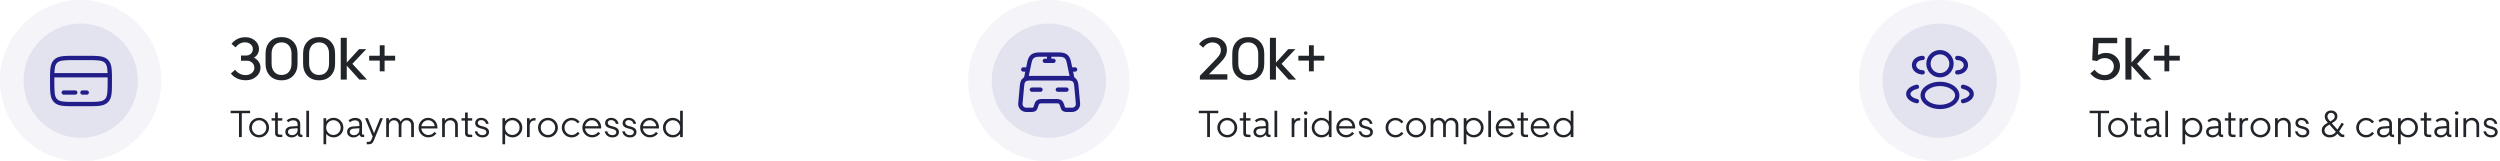 <svg width="1131" height="73" viewBox="0 0 1131 73" fill="none" xmlns="http://www.w3.org/2000/svg">
<g clip-path="url(#clip0_8350_52014)">
<path d="M36.5 73C56.658 73 73 56.658 73 36.5C73 16.342 56.658 0 36.5 0C16.342 0 0 16.342 0 36.5C0 56.658 16.342 73 36.5 73Z" fill="#211E8A" fill-opacity="0.05"/>
<path d="M36.5 62.354C50.779 62.354 62.355 50.779 62.355 36.5C62.355 22.221 50.779 10.646 36.5 10.646C22.221 10.646 10.646 22.221 10.646 36.5C10.646 50.779 22.221 62.354 36.5 62.354Z" fill="#211E8A" fill-opacity="0.08"/>
<path fill-rule="evenodd" clip-rule="evenodd" d="M33.964 25.237H39.326C41.722 25.237 43.62 25.237 45.105 25.437C46.634 25.642 47.871 26.075 48.846 27.051C49.822 28.027 50.255 29.264 50.461 30.792C50.579 31.67 50.627 32.691 50.647 33.874C50.656 33.927 50.66 33.982 50.66 34.038C50.66 34.084 50.657 34.129 50.651 34.173C50.66 34.91 50.66 35.709 50.66 36.572V36.718C50.66 39.114 50.66 41.012 50.461 42.498C50.255 44.026 49.822 45.263 48.846 46.239C47.871 47.215 46.634 47.648 45.105 47.853C43.62 48.053 41.722 48.053 39.326 48.053H33.964C31.568 48.053 29.67 48.053 28.185 47.853C26.656 47.648 25.419 47.215 24.444 46.239C23.468 45.263 23.035 44.026 22.829 42.498C22.63 41.012 22.63 39.114 22.63 36.718V36.571C22.63 35.709 22.63 34.91 22.639 34.173C22.633 34.129 22.63 34.083 22.63 34.038C22.63 33.982 22.634 33.927 22.643 33.874C22.663 32.691 22.711 31.67 22.829 30.792C23.035 29.264 23.468 28.027 24.444 27.051C25.419 26.075 26.656 25.642 28.185 25.437C29.67 25.237 31.568 25.237 33.964 25.237ZM24.588 35.015C24.585 35.522 24.585 36.064 24.585 36.645C24.585 39.131 24.587 40.897 24.767 42.237C24.944 43.549 25.274 44.304 25.826 44.856C26.378 45.408 27.134 45.739 28.445 45.915C29.785 46.095 31.551 46.097 34.038 46.097H39.252C41.739 46.097 43.505 46.095 44.844 45.915C46.156 45.739 46.912 45.408 47.464 44.856C48.015 44.304 48.346 43.549 48.522 42.237C48.703 40.897 48.705 39.131 48.705 36.645C48.705 36.064 48.705 35.522 48.702 35.015H24.588ZM48.671 33.06H24.619C24.645 32.295 24.689 31.634 24.767 31.053C24.944 29.741 25.274 28.986 25.826 28.434C26.378 27.882 27.134 27.551 28.445 27.375C29.785 27.195 31.551 27.193 34.038 27.193H39.252C41.739 27.193 43.505 27.195 44.844 27.375C46.156 27.551 46.912 27.882 47.464 28.434C48.015 28.986 48.346 29.741 48.522 31.053C48.6 31.634 48.645 32.295 48.671 33.06ZM27.845 41.86C27.845 41.32 28.282 40.882 28.823 40.882H34.038C34.578 40.882 35.015 41.32 35.015 41.86C35.015 42.4 34.578 42.838 34.038 42.838H28.823C28.282 42.838 27.845 42.4 27.845 41.86ZM36.319 41.86C36.319 41.32 36.757 40.882 37.297 40.882H39.252C39.792 40.882 40.23 41.32 40.23 41.86C40.23 42.4 39.792 42.838 39.252 42.838H37.297C36.757 42.838 36.319 42.4 36.319 41.86Z" fill="#211E8A"/>
</g>
<path d="M111.014 16.831C112.745 16.831 114.204 17.35 115.391 18.387C116.577 19.424 117.17 20.685 117.17 22.17C117.17 22.988 116.964 23.744 116.551 24.438C116.138 25.132 115.58 25.69 114.876 26.112C115.773 26.517 116.494 27.123 117.039 27.932C117.583 28.731 117.856 29.61 117.856 30.568C117.856 32.159 117.228 33.513 115.971 34.629C114.714 35.745 113.145 36.303 111.264 36.303C108.39 36.303 106.114 35.292 104.435 33.271L106.347 31.57C106.936 32.326 107.634 32.915 108.443 33.337C109.26 33.759 110.157 33.97 111.132 33.97C112.266 33.97 113.207 33.649 113.954 33.007C114.701 32.366 115.074 31.579 115.074 30.648C115.074 29.751 114.753 29 114.112 28.393C113.479 27.778 112.657 27.47 111.646 27.47H109.023V25.123H111.291C112.205 25.123 112.947 24.847 113.519 24.293C114.099 23.73 114.389 23.032 114.389 22.197C114.389 21.327 114.05 20.602 113.374 20.021C112.697 19.441 111.84 19.151 110.803 19.151C109.168 19.151 107.757 19.907 106.571 21.419L104.725 19.824C106.351 17.829 108.447 16.831 111.014 16.831ZM120.137 28.815V24.253C120.137 21.986 120.796 20.175 122.114 18.822C123.433 17.459 125.186 16.778 127.375 16.778C129.563 16.778 131.316 17.459 132.635 18.822C133.953 20.175 134.612 21.986 134.612 24.253V28.815C134.612 31.082 133.953 32.902 132.635 34.273C131.316 35.644 129.563 36.33 127.375 36.33C125.186 36.33 123.433 35.644 122.114 34.273C120.796 32.902 120.137 31.082 120.137 28.815ZM131.883 28.736V24.332C131.883 22.742 131.479 21.485 130.67 20.562C129.862 19.639 128.763 19.178 127.375 19.178C125.986 19.178 124.887 19.639 124.079 20.562C123.27 21.485 122.866 22.742 122.866 24.332V28.736C122.866 30.335 123.27 31.601 124.079 32.533C124.887 33.456 125.986 33.917 127.375 33.917C128.763 33.917 129.862 33.456 130.67 32.533C131.479 31.61 131.883 30.344 131.883 28.736ZM137.117 28.815V24.253C137.117 21.986 137.776 20.175 139.095 18.822C140.413 17.459 142.167 16.778 144.355 16.778C146.543 16.778 148.297 17.459 149.615 18.822C150.934 20.175 151.593 21.986 151.593 24.253V28.815C151.593 31.082 150.934 32.902 149.615 34.273C148.297 35.644 146.543 36.33 144.355 36.33C142.167 36.33 140.413 35.644 139.095 34.273C137.776 32.902 137.117 31.082 137.117 28.815ZM148.864 28.736V24.332C148.864 22.742 148.459 21.485 147.651 20.562C146.842 19.639 145.744 19.178 144.355 19.178C142.966 19.178 141.868 19.639 141.059 20.562C140.25 21.485 139.846 22.742 139.846 24.332V28.736C139.846 30.335 140.25 31.601 141.059 32.533C141.868 33.456 142.966 33.917 144.355 33.917C145.744 33.917 146.842 33.456 147.651 32.533C148.459 31.61 148.864 30.344 148.864 28.736ZM154.15 17.095H156.879V28.301L162.443 22.236H165.686L159.424 28.868L166.002 36H162.575L156.879 29.685V36H154.15V17.095ZM173.992 32.269H171.803V27.418H167.018V25.229H171.803V20.47H173.992V25.229H178.764V27.418H173.992V32.269Z" fill="#212529"/>
<path d="M104.34 51.226V50.097H113.147V51.226H109.387V62H108.117V51.226H104.34ZM121.107 55.509C121.506 56.19 121.705 56.931 121.705 57.733C121.705 58.536 121.506 59.277 121.107 59.958C120.709 60.639 120.164 61.178 119.472 61.577C118.786 61.97 118.033 62.166 117.214 62.166C116.594 62.166 116.008 62.05 115.454 61.817C114.901 61.585 114.425 61.27 114.027 60.871C113.628 60.473 113.313 60.002 113.08 59.46C112.848 58.912 112.732 58.337 112.732 57.733C112.732 56.931 112.928 56.192 113.321 55.517C113.714 54.836 114.254 54.3 114.94 53.907C115.631 53.508 116.39 53.309 117.214 53.309C118.033 53.309 118.786 53.505 119.472 53.898C120.164 54.291 120.709 54.828 121.107 55.509ZM120.476 57.733C120.476 56.804 120.155 56.018 119.513 55.376C118.877 54.728 118.111 54.405 117.214 54.405C116.312 54.405 115.543 54.728 114.907 55.376C114.27 56.018 113.952 56.804 113.952 57.733C113.952 58.658 114.27 59.443 114.907 60.091C115.543 60.738 116.312 61.062 117.214 61.062C118.111 61.062 118.877 60.738 119.513 60.091C120.155 59.443 120.476 58.658 120.476 57.733ZM126.295 62C125.725 62 125.276 61.848 124.95 61.544C124.623 61.234 124.46 60.824 124.46 60.315V54.554H122.866V53.467H124.46V50.902H125.689V53.467H127.706V54.554H125.689V60.132C125.689 60.376 125.763 60.567 125.913 60.705C126.068 60.843 126.286 60.913 126.568 60.913H127.706V62H126.295ZM129.075 59.651C129.075 58.937 129.313 58.364 129.789 57.933C130.27 57.501 130.945 57.258 131.814 57.202L134.62 57.02V56.223C134.62 55.658 134.448 55.221 134.105 54.911C133.762 54.596 133.28 54.438 132.661 54.438C131.797 54.438 131.034 54.737 130.37 55.334L129.722 54.455C130.569 53.708 131.601 53.334 132.818 53.334C133.737 53.334 134.467 53.578 135.01 54.065C135.552 54.551 135.823 55.213 135.823 56.048V60.398C135.823 60.558 135.87 60.686 135.964 60.78C136.064 60.868 136.2 60.913 136.371 60.913H136.794V62H136.13C135.721 62 135.38 61.895 135.109 61.685C134.844 61.469 134.692 61.184 134.653 60.83C134.365 61.245 133.983 61.571 133.507 61.809C133.037 62.047 132.517 62.166 131.947 62.166C131.117 62.166 130.43 61.934 129.888 61.469C129.346 60.998 129.075 60.392 129.075 59.651ZM130.27 59.651C130.27 60.083 130.444 60.442 130.793 60.73C131.147 61.012 131.595 61.153 132.138 61.153C132.835 61.153 133.422 60.932 133.897 60.489C134.379 60.041 134.62 59.502 134.62 58.871V58.007L132.005 58.19C131.446 58.229 131.017 58.375 130.718 58.63C130.419 58.884 130.27 59.225 130.27 59.651ZM139.807 62H138.578V50.097H139.807V62ZM146.347 53.467H147.575V54.878C147.974 54.38 148.458 53.992 149.028 53.716C149.603 53.434 150.229 53.292 150.904 53.292C152.143 53.292 153.192 53.724 154.05 54.587C154.913 55.445 155.345 56.494 155.345 57.733C155.345 58.541 155.145 59.286 154.747 59.966C154.354 60.641 153.817 61.175 153.137 61.568C152.456 61.956 151.712 62.149 150.904 62.149C150.234 62.149 149.612 62.011 149.036 61.734C148.461 61.452 147.974 61.059 147.575 60.556V65.279H146.347V53.467ZM148.513 55.368C147.877 56.021 147.559 56.809 147.559 57.733C147.559 58.658 147.879 59.443 148.521 60.091C149.163 60.738 149.935 61.062 150.837 61.062C151.745 61.062 152.517 60.738 153.153 60.091C153.795 59.443 154.116 58.658 154.116 57.733C154.116 56.809 153.795 56.021 153.153 55.368C152.517 54.709 151.745 54.38 150.837 54.38C149.93 54.38 149.155 54.709 148.513 55.368ZM157.029 59.651C157.029 58.937 157.267 58.364 157.743 57.933C158.224 57.501 158.899 57.258 159.768 57.202L162.574 57.02V56.223C162.574 55.658 162.402 55.221 162.059 54.911C161.716 54.596 161.235 54.438 160.615 54.438C159.752 54.438 158.988 54.737 158.324 55.334L157.677 54.455C158.523 53.708 159.555 53.334 160.773 53.334C161.691 53.334 162.422 53.578 162.964 54.065C163.506 54.551 163.778 55.213 163.778 56.048V60.398C163.778 60.558 163.825 60.686 163.919 60.78C164.018 60.868 164.154 60.913 164.325 60.913H164.749V62H164.085C163.675 62 163.335 61.895 163.064 61.685C162.798 61.469 162.646 61.184 162.607 60.83C162.319 61.245 161.938 61.571 161.462 61.809C160.991 62.047 160.471 62.166 159.901 62.166C159.071 62.166 158.385 61.934 157.843 61.469C157.3 60.998 157.029 60.392 157.029 59.651ZM158.224 59.651C158.224 60.083 158.399 60.442 158.747 60.73C159.101 61.012 159.55 61.153 160.092 61.153C160.789 61.153 161.376 60.932 161.852 60.489C162.333 60.041 162.574 59.502 162.574 58.871V58.007L159.959 58.19C159.4 58.229 158.971 58.375 158.673 58.63C158.374 58.884 158.224 59.225 158.224 59.651ZM168.027 63.204L168.608 61.792L165.122 53.467H166.425L169.214 60.282L171.97 53.467H173.248L169.148 63.511C168.898 64.12 168.602 64.565 168.259 64.847C167.916 65.135 167.46 65.279 166.89 65.279H165.902V64.191H166.666C167.009 64.191 167.285 64.111 167.496 63.951C167.711 63.796 167.889 63.547 168.027 63.204ZM175.945 56.829V62H174.717V53.467H175.945V54.604C176.222 54.194 176.582 53.873 177.024 53.641C177.473 53.409 177.962 53.292 178.494 53.292C179.13 53.292 179.692 53.453 180.179 53.774C180.671 54.089 181.039 54.513 181.283 55.044C181.532 54.513 181.908 54.089 182.412 53.774C182.921 53.453 183.496 53.292 184.138 53.292C185.051 53.292 185.798 53.6 186.379 54.214C186.96 54.823 187.251 55.581 187.251 56.488V62H186.022V56.729C186.022 56.048 185.826 55.495 185.433 55.069C185.04 54.637 184.523 54.421 183.881 54.421C183.217 54.421 182.672 54.648 182.245 55.102C181.819 55.556 181.606 56.131 181.606 56.829V62H180.378V56.729C180.378 56.054 180.179 55.501 179.78 55.069C179.387 54.637 178.873 54.421 178.236 54.421C177.567 54.421 177.016 54.648 176.584 55.102C176.158 55.556 175.945 56.131 175.945 56.829ZM189.375 57.733C189.375 56.931 189.563 56.192 189.94 55.517C190.321 54.842 190.844 54.305 191.508 53.907C192.173 53.508 192.906 53.309 193.708 53.309C194.295 53.309 194.845 53.422 195.36 53.649C195.88 53.871 196.326 54.175 196.696 54.562C197.067 54.944 197.358 55.404 197.568 55.94C197.784 56.472 197.892 57.036 197.892 57.634V58.107H190.595C190.689 58.954 191.041 59.662 191.65 60.232C192.264 60.796 192.989 61.079 193.824 61.079C194.372 61.079 194.879 60.957 195.343 60.713C195.808 60.47 196.204 60.127 196.53 59.684L197.444 60.331C197.029 60.901 196.508 61.347 195.883 61.668C195.258 61.989 194.577 62.149 193.841 62.149C192.585 62.149 191.525 61.723 190.662 60.871C189.804 60.019 189.375 58.973 189.375 57.733ZM193.708 54.38C192.945 54.38 192.275 54.634 191.699 55.144C191.124 55.647 190.767 56.295 190.629 57.086H196.663C196.553 56.3 196.218 55.653 195.659 55.144C195.1 54.634 194.45 54.38 193.708 54.38ZM207.13 56.53V62H205.901V56.729C205.901 56.048 205.697 55.495 205.287 55.069C204.878 54.637 204.341 54.421 203.677 54.421C202.968 54.421 202.385 54.651 201.925 55.11C201.472 55.564 201.245 56.142 201.245 56.845V62H200.016V53.467H201.245V54.637C201.532 54.217 201.906 53.887 202.365 53.649C202.83 53.411 203.345 53.292 203.909 53.292C204.855 53.292 205.627 53.605 206.225 54.23C206.828 54.85 207.13 55.617 207.13 56.53ZM212.218 62C211.648 62 211.199 61.848 210.873 61.544C210.546 61.234 210.383 60.824 210.383 60.315V54.554H208.789V53.467H210.383V50.902H211.612V53.467H213.629V54.554H211.612V60.132C211.612 60.376 211.686 60.567 211.836 60.705C211.991 60.843 212.209 60.913 212.492 60.913H213.629V62H212.218ZM218.301 62.166C217.366 62.166 216.58 61.914 215.944 61.411C215.308 60.901 214.926 60.237 214.798 59.419H215.969C216.08 59.955 216.342 60.379 216.757 60.688C217.178 60.998 217.682 61.153 218.268 61.153C218.799 61.153 219.226 61.032 219.547 60.788C219.873 60.539 220.036 60.218 220.036 59.825C220.036 59.482 219.917 59.194 219.679 58.962C219.447 58.73 219.073 58.541 218.559 58.398L217.181 58.024C215.703 57.631 214.965 56.865 214.965 55.725C214.965 55 215.219 54.416 215.728 53.973C216.237 53.53 216.896 53.309 217.704 53.309C218.6 53.309 219.35 53.564 219.953 54.073C220.562 54.576 220.924 55.229 221.041 56.032H219.845C219.746 55.506 219.497 55.088 219.098 54.778C218.705 54.468 218.246 54.313 217.72 54.313C217.244 54.313 216.865 54.432 216.583 54.67C216.301 54.908 216.16 55.221 216.16 55.608C216.16 56.234 216.625 56.682 217.554 56.953L218.899 57.31C219.668 57.515 220.249 57.822 220.642 58.231C221.041 58.635 221.24 59.128 221.24 59.709C221.24 60.434 220.969 61.026 220.426 61.485C219.89 61.939 219.181 62.166 218.301 62.166ZM227.29 53.467H228.518V54.878C228.917 54.38 229.401 53.992 229.971 53.716C230.547 53.434 231.172 53.292 231.847 53.292C233.087 53.292 234.135 53.724 234.993 54.587C235.856 55.445 236.288 56.494 236.288 57.733C236.288 58.541 236.089 59.286 235.69 59.966C235.297 60.641 234.761 61.175 234.08 61.568C233.399 61.956 232.655 62.149 231.847 62.149C231.177 62.149 230.555 62.011 229.979 61.734C229.404 61.452 228.917 61.059 228.518 60.556V65.279H227.29V53.467ZM229.456 55.368C228.82 56.021 228.502 56.809 228.502 57.733C228.502 58.658 228.823 59.443 229.465 60.091C230.107 60.738 230.879 61.062 231.781 61.062C232.688 61.062 233.46 60.738 234.096 60.091C234.738 59.443 235.059 58.658 235.059 57.733C235.059 56.809 234.738 56.021 234.096 55.368C233.46 54.709 232.688 54.38 231.781 54.38C230.873 54.38 230.098 54.709 229.456 55.368ZM242.289 54.538H241.65C241.063 54.538 240.582 54.759 240.205 55.202C239.829 55.644 239.641 56.2 239.641 56.87V62H238.412V53.467H239.641V54.587C239.851 54.217 240.13 53.926 240.479 53.716C240.833 53.505 241.24 53.4 241.699 53.4H242.289V54.538ZM251.784 55.509C252.183 56.19 252.382 56.931 252.382 57.733C252.382 58.536 252.183 59.277 251.784 59.958C251.386 60.639 250.841 61.178 250.149 61.577C249.463 61.97 248.71 62.166 247.891 62.166C247.271 62.166 246.685 62.05 246.131 61.817C245.578 61.585 245.102 61.27 244.704 60.871C244.305 60.473 243.99 60.002 243.757 59.46C243.525 58.912 243.409 58.337 243.409 57.733C243.409 56.931 243.605 56.192 243.998 55.517C244.391 54.836 244.93 54.3 245.617 53.907C246.308 53.508 247.067 53.309 247.891 53.309C248.71 53.309 249.463 53.505 250.149 53.898C250.841 54.291 251.386 54.828 251.784 55.509ZM251.153 57.733C251.153 56.804 250.832 56.018 250.19 55.376C249.554 54.728 248.788 54.405 247.891 54.405C246.989 54.405 246.22 54.728 245.583 55.376C244.947 56.018 244.629 56.804 244.629 57.733C244.629 58.658 244.947 59.443 245.583 60.091C246.22 60.738 246.989 61.062 247.891 61.062C248.788 61.062 249.554 60.738 250.19 60.091C250.832 59.443 251.153 58.658 251.153 57.733ZM256.341 55.376C255.704 56.018 255.386 56.804 255.386 57.733C255.386 58.663 255.704 59.454 256.341 60.107C256.977 60.755 257.746 61.079 258.648 61.079C259.185 61.079 259.686 60.954 260.151 60.705C260.615 60.456 261.006 60.116 261.321 59.684L262.234 60.331C261.814 60.907 261.296 61.358 260.682 61.685C260.073 62.005 259.395 62.166 258.648 62.166C257.818 62.166 257.06 61.97 256.374 61.577C255.688 61.178 255.148 60.641 254.755 59.966C254.362 59.286 254.166 58.541 254.166 57.733C254.166 56.925 254.362 56.184 254.755 55.509C255.148 54.834 255.688 54.3 256.374 53.907C257.06 53.508 257.818 53.309 258.648 53.309C259.39 53.309 260.068 53.472 260.682 53.799C261.296 54.12 261.814 54.565 262.234 55.135L261.321 55.791C261.011 55.359 260.621 55.022 260.151 54.778C259.686 54.529 259.185 54.405 258.648 54.405C257.746 54.405 256.977 54.728 256.341 55.376ZM263.462 57.733C263.462 56.931 263.65 56.192 264.026 55.517C264.408 54.842 264.931 54.305 265.595 53.907C266.259 53.508 266.993 53.309 267.795 53.309C268.382 53.309 268.932 53.422 269.447 53.649C269.967 53.871 270.413 54.175 270.783 54.562C271.154 54.944 271.445 55.404 271.655 55.94C271.871 56.472 271.979 57.036 271.979 57.634V58.107H264.682C264.776 58.954 265.128 59.662 265.736 60.232C266.351 60.796 267.076 61.079 267.911 61.079C268.459 61.079 268.965 60.957 269.43 60.713C269.895 60.47 270.291 60.127 270.617 59.684L271.53 60.331C271.115 60.901 270.595 61.347 269.97 61.668C269.344 61.989 268.664 62.149 267.928 62.149C266.672 62.149 265.612 61.723 264.749 60.871C263.891 60.019 263.462 58.973 263.462 57.733ZM267.795 54.38C267.031 54.38 266.362 54.634 265.786 55.144C265.211 55.647 264.854 56.295 264.715 57.086H270.75C270.639 56.3 270.305 55.653 269.746 55.144C269.187 54.634 268.537 54.38 267.795 54.38ZM277.083 62.166C276.148 62.166 275.362 61.914 274.725 61.411C274.089 60.901 273.707 60.237 273.58 59.419H274.75C274.861 59.955 275.124 60.379 275.539 60.688C275.96 60.998 276.463 61.153 277.05 61.153C277.581 61.153 278.007 61.032 278.328 60.788C278.655 60.539 278.818 60.218 278.818 59.825C278.818 59.482 278.699 59.194 278.461 58.962C278.228 58.73 277.855 58.541 277.34 58.398L275.962 58.024C274.485 57.631 273.746 56.865 273.746 55.725C273.746 55 274.001 54.416 274.51 53.973C275.019 53.53 275.677 53.309 276.485 53.309C277.382 53.309 278.132 53.564 278.735 54.073C279.343 54.576 279.706 55.229 279.822 56.032H278.627C278.527 55.506 278.278 55.088 277.88 54.778C277.487 54.468 277.028 54.313 276.502 54.313C276.026 54.313 275.647 54.432 275.365 54.67C275.082 54.908 274.941 55.221 274.941 55.608C274.941 56.234 275.406 56.682 276.336 56.953L277.681 57.31C278.45 57.515 279.031 57.822 279.424 58.231C279.822 58.635 280.021 59.128 280.021 59.709C280.021 60.434 279.75 61.026 279.208 61.485C278.671 61.939 277.963 62.166 277.083 62.166ZM285.018 62.166C284.083 62.166 283.297 61.914 282.66 61.411C282.024 60.901 281.642 60.237 281.515 59.419H282.685C282.796 59.955 283.059 60.379 283.474 60.688C283.894 60.998 284.398 61.153 284.985 61.153C285.516 61.153 285.942 61.032 286.263 60.788C286.589 60.539 286.753 60.218 286.753 59.825C286.753 59.482 286.634 59.194 286.396 58.962C286.163 58.73 285.79 58.541 285.275 58.398L283.897 58.024C282.42 57.631 281.681 56.865 281.681 55.725C281.681 55 281.935 54.416 282.445 53.973C282.954 53.53 283.612 53.309 284.42 53.309C285.317 53.309 286.066 53.564 286.67 54.073C287.278 54.576 287.641 55.229 287.757 56.032H286.562C286.462 55.506 286.213 55.088 285.815 54.778C285.422 54.468 284.962 54.313 284.437 54.313C283.961 54.313 283.582 54.432 283.3 54.67C283.017 54.908 282.876 55.221 282.876 55.608C282.876 56.234 283.341 56.682 284.271 56.953L285.615 57.31C286.385 57.515 286.966 57.822 287.359 58.231C287.757 58.635 287.956 59.128 287.956 59.709C287.956 60.434 287.685 61.026 287.143 61.485C286.606 61.939 285.898 62.166 285.018 62.166ZM289.607 57.733C289.607 56.931 289.796 56.192 290.172 55.517C290.554 54.842 291.077 54.305 291.741 53.907C292.405 53.508 293.138 53.309 293.94 53.309C294.527 53.309 295.078 53.422 295.592 53.649C296.113 53.871 296.558 54.175 296.929 54.562C297.3 54.944 297.59 55.404 297.8 55.94C298.016 56.472 298.124 57.036 298.124 57.634V58.107H290.828C290.922 58.954 291.273 59.662 291.882 60.232C292.496 60.796 293.221 61.079 294.057 61.079C294.605 61.079 295.111 60.957 295.576 60.713C296.041 60.47 296.436 60.127 296.763 59.684L297.676 60.331C297.261 60.901 296.741 61.347 296.115 61.668C295.49 61.989 294.809 62.149 294.073 62.149C292.817 62.149 291.757 61.723 290.894 60.871C290.036 60.019 289.607 58.973 289.607 57.733ZM293.94 54.38C293.177 54.38 292.507 54.634 291.932 55.144C291.356 55.647 290.999 56.295 290.861 57.086H296.896C296.785 56.3 296.45 55.653 295.891 55.144C295.332 54.634 294.682 54.38 293.94 54.38ZM308.906 62H307.678V60.605C307.279 61.098 306.795 61.483 306.225 61.759C305.655 62.03 305.035 62.166 304.366 62.166C303.126 62.166 302.077 61.737 301.22 60.879C300.362 60.022 299.933 58.973 299.933 57.733C299.933 56.925 300.127 56.184 300.514 55.509C300.907 54.828 301.444 54.291 302.124 53.898C302.805 53.505 303.552 53.309 304.366 53.309C305.035 53.309 305.655 53.45 306.225 53.732C306.795 54.009 307.279 54.397 307.678 54.895V50.097H308.906V62ZM306.748 60.099C307.384 59.446 307.702 58.658 307.702 57.733C307.702 56.809 307.382 56.023 306.74 55.376C306.103 54.728 305.334 54.405 304.432 54.405C303.524 54.405 302.75 54.728 302.108 55.376C301.471 56.023 301.153 56.809 301.153 57.733C301.153 58.663 301.471 59.454 302.108 60.107C302.744 60.755 303.519 61.079 304.432 61.079C305.34 61.079 306.112 60.752 306.748 60.099Z" fill="#212529"/>
<g clip-path="url(#clip1_8350_52014)">
<path d="M474.5 73C494.658 73 511 56.658 511 36.5C511 16.342 494.658 0 474.5 0C454.342 0 438 16.342 438 36.5C438 56.658 454.342 73 474.5 73Z" fill="#211E8A" fill-opacity="0.05"/>
<path d="M474.5 62.354C488.779 62.354 500.355 50.779 500.355 36.5C500.355 22.221 488.779 10.646 474.5 10.646C460.222 10.646 448.646 22.221 448.646 36.5C448.646 50.779 460.222 62.354 474.5 62.354Z" fill="#211E8A" fill-opacity="0.08"/>
<path d="M485.074 36.319H464.214C463.915 36.319 463.641 36.189 463.458 35.954C463.276 35.733 463.198 35.42 463.263 35.133L464.736 28.093C465.218 25.811 466.196 23.712 470.068 23.712H479.234C483.106 23.712 484.084 25.824 484.566 28.093L486.039 35.146C486.104 35.433 486.026 35.733 485.844 35.967C485.648 36.189 485.374 36.319 485.074 36.319ZM465.414 34.364H483.862L482.636 28.497C482.271 26.789 481.841 25.668 479.221 25.668H470.068C467.448 25.668 467.017 26.789 466.652 28.497L465.414 34.364Z" fill="#211E8A"/>
<path d="M485.022 50.66H482.571C480.459 50.66 480.055 49.448 479.794 48.653L479.534 47.87C479.195 46.88 479.156 46.749 477.982 46.749H471.307C470.134 46.749 470.055 46.971 469.755 47.87L469.495 48.653C469.221 49.461 468.83 50.66 466.718 50.66H464.267C463.237 50.66 462.246 50.23 461.555 49.474C460.877 48.731 460.551 47.74 460.642 46.749L461.372 38.809C461.568 36.658 462.142 34.364 466.327 34.364H482.962C487.147 34.364 487.708 36.658 487.917 38.809L488.647 46.749C488.738 47.74 488.412 48.731 487.734 49.474C487.043 50.23 486.052 50.66 485.022 50.66ZM471.307 44.794H477.982C480.355 44.794 480.916 45.85 481.385 47.231L481.659 48.04C481.88 48.705 481.88 48.718 482.584 48.718H485.035C485.518 48.718 485.974 48.522 486.3 48.17C486.613 47.831 486.756 47.401 486.717 46.945L485.987 39.005C485.818 37.245 485.609 36.332 482.989 36.332H466.327C463.693 36.332 463.484 37.245 463.328 39.005L462.598 46.945C462.559 47.401 462.702 47.831 463.015 48.17C463.328 48.522 463.797 48.718 464.28 48.718H466.731C467.435 48.718 467.435 48.705 467.656 48.053L467.917 47.258C468.243 46.215 468.726 44.794 471.307 44.794Z" fill="#211E8A"/>
<path d="M464.214 32.408H462.911C462.376 32.408 461.933 31.965 461.933 31.43C461.933 30.895 462.376 30.452 462.911 30.452H464.214C464.749 30.452 465.192 30.895 465.192 31.43C465.192 31.965 464.749 32.408 464.214 32.408Z" fill="#211E8A"/>
<path d="M486.378 32.408H485.074C484.54 32.408 484.097 31.965 484.097 31.43C484.097 30.895 484.54 30.452 485.074 30.452H486.378C486.913 30.452 487.356 30.895 487.356 31.43C487.356 31.965 486.913 32.408 486.378 32.408Z" fill="#211E8A"/>
<path d="M474.644 28.497C474.11 28.497 473.667 28.053 473.667 27.519V24.911C473.667 24.377 474.11 23.933 474.644 23.933C475.179 23.933 475.622 24.377 475.622 24.911V27.519C475.622 28.053 475.179 28.497 474.644 28.497Z" fill="#211E8A"/>
<path d="M476.6 28.497H472.689C472.154 28.497 471.711 28.053 471.711 27.519C471.711 26.984 472.154 26.541 472.689 26.541H476.6C477.135 26.541 477.578 26.984 477.578 27.519C477.578 28.053 477.135 28.497 476.6 28.497Z" fill="#211E8A"/>
<path d="M470.733 41.534H466.822C466.287 41.534 465.844 41.091 465.844 40.556C465.844 40.022 466.287 39.579 466.822 39.579H470.733C471.268 39.579 471.711 40.022 471.711 40.556C471.711 41.091 471.268 41.534 470.733 41.534Z" fill="#211E8A"/>
<path d="M482.467 41.534H478.556C478.021 41.534 477.578 41.091 477.578 40.556C477.578 40.022 478.021 39.579 478.556 39.579H482.467C483.001 39.579 483.445 40.022 483.445 40.556C483.445 41.091 483.001 41.534 482.467 41.534Z" fill="#211E8A"/>
</g>
<path d="M555.065 22.421C555.074 23.511 554.841 24.508 554.366 25.414C553.892 26.319 553.101 27.33 551.993 28.446L546.917 33.601H555.263V36H542.831V34.299L550.042 26.851C550.868 26.007 551.453 25.286 551.795 24.689C552.138 24.082 552.31 23.396 552.31 22.632C552.31 21.648 551.954 20.83 551.242 20.18C550.53 19.529 549.638 19.204 548.565 19.204C546.896 19.204 545.472 19.986 544.294 21.551L542.435 19.929C543.208 18.919 544.136 18.149 545.217 17.622C546.298 17.095 547.493 16.831 548.803 16.831C550.604 16.831 552.099 17.363 553.285 18.426C554.472 19.481 555.065 20.812 555.065 22.421ZM557.478 28.815V24.253C557.478 21.986 558.137 20.175 559.455 18.822C560.773 17.459 562.527 16.778 564.715 16.778C566.904 16.778 568.657 17.459 569.976 18.822C571.294 20.175 571.953 21.986 571.953 24.253V28.815C571.953 31.082 571.294 32.902 569.976 34.273C568.657 35.644 566.904 36.33 564.715 36.33C562.527 36.33 560.773 35.644 559.455 34.273C558.137 32.902 557.478 31.082 557.478 28.815ZM569.224 28.736V24.332C569.224 22.742 568.82 21.485 568.011 20.562C567.203 19.639 566.104 19.178 564.715 19.178C563.327 19.178 562.228 19.639 561.419 20.562C560.611 21.485 560.207 22.742 560.207 24.332V28.736C560.207 30.335 560.611 31.601 561.419 32.533C562.228 33.456 563.327 33.917 564.715 33.917C566.104 33.917 567.203 33.456 568.011 32.533C568.82 31.61 569.224 30.344 569.224 28.736ZM574.511 17.095H577.24V28.301L582.803 22.236H586.046L579.784 28.868L586.363 36H582.935L577.24 29.685V36H574.511V17.095ZM594.352 32.269H592.164V27.418H587.378V25.229H592.164V20.47H594.352V25.229H599.125V27.418H594.352V32.269Z" fill="#212529"/>
<path d="M542.34 51.226V50.097H551.147V51.226H547.387V62H546.117V51.226H542.34ZM559.107 55.509C559.506 56.19 559.705 56.931 559.705 57.733C559.705 58.536 559.506 59.277 559.107 59.958C558.709 60.639 558.164 61.178 557.472 61.577C556.786 61.97 556.033 62.166 555.214 62.166C554.594 62.166 554.008 62.05 553.454 61.817C552.901 61.585 552.425 61.27 552.027 60.871C551.628 60.473 551.313 60.002 551.08 59.46C550.848 58.912 550.732 58.337 550.732 57.733C550.732 56.931 550.928 56.192 551.321 55.517C551.714 54.836 552.254 54.3 552.94 53.907C553.631 53.508 554.39 53.309 555.214 53.309C556.033 53.309 556.786 53.505 557.472 53.898C558.164 54.291 558.709 54.828 559.107 55.509ZM558.476 57.733C558.476 56.804 558.155 56.018 557.513 55.376C556.877 54.728 556.111 54.405 555.214 54.405C554.312 54.405 553.543 54.728 552.907 55.376C552.27 56.018 551.952 56.804 551.952 57.733C551.952 58.658 552.27 59.443 552.907 60.091C553.543 60.738 554.312 61.062 555.214 61.062C556.111 61.062 556.877 60.738 557.513 60.091C558.155 59.443 558.476 58.658 558.476 57.733ZM564.295 62C563.725 62 563.276 61.848 562.95 61.544C562.623 61.234 562.46 60.824 562.46 60.315V54.554H560.866V53.467H562.46V50.902H563.689V53.467H565.706V54.554H563.689V60.132C563.689 60.376 563.763 60.567 563.913 60.705C564.068 60.843 564.286 60.913 564.568 60.913H565.706V62H564.295ZM567.075 59.651C567.075 58.937 567.313 58.364 567.789 57.933C568.27 57.501 568.945 57.258 569.814 57.202L572.62 57.02V56.223C572.62 55.658 572.448 55.221 572.105 54.911C571.762 54.596 571.28 54.438 570.661 54.438C569.797 54.438 569.034 54.737 568.37 55.334L567.722 54.455C568.569 53.708 569.601 53.334 570.818 53.334C571.737 53.334 572.467 53.578 573.01 54.065C573.552 54.551 573.823 55.213 573.823 56.048V60.398C573.823 60.558 573.87 60.686 573.964 60.78C574.064 60.868 574.2 60.913 574.371 60.913H574.794V62H574.13C573.721 62 573.38 61.895 573.109 61.685C572.844 61.469 572.692 61.184 572.653 60.83C572.365 61.245 571.983 61.571 571.507 61.809C571.037 62.047 570.517 62.166 569.947 62.166C569.117 62.166 568.43 61.934 567.888 61.469C567.346 60.998 567.075 60.392 567.075 59.651ZM568.27 59.651C568.27 60.083 568.444 60.442 568.793 60.73C569.147 61.012 569.595 61.153 570.138 61.153C570.835 61.153 571.422 60.932 571.897 60.489C572.379 60.041 572.62 59.502 572.62 58.871V58.007L570.005 58.19C569.446 58.229 569.017 58.375 568.718 58.63C568.419 58.884 568.27 59.225 568.27 59.651ZM577.807 62H576.578V50.097H577.807V62ZM588.223 54.538H587.584C586.997 54.538 586.516 54.759 586.14 55.202C585.763 55.644 585.575 56.2 585.575 56.87V62H584.347V53.467H585.575V54.587C585.785 54.217 586.065 53.926 586.413 53.716C586.768 53.505 587.174 53.4 587.634 53.4H588.223V54.538ZM591.252 51.724C591.097 51.879 590.909 51.956 590.688 51.956C590.466 51.956 590.275 51.879 590.115 51.724C589.954 51.563 589.874 51.372 589.874 51.151C589.874 50.924 589.954 50.733 590.115 50.578C590.275 50.418 590.466 50.337 590.688 50.337C590.909 50.337 591.097 50.418 591.252 50.578C591.413 50.733 591.493 50.924 591.493 51.151C591.493 51.372 591.413 51.563 591.252 51.724ZM591.285 53.467V62H590.057V53.467H591.285ZM602.399 62H601.171V60.605C600.773 61.098 600.288 61.483 599.718 61.759C599.148 62.03 598.529 62.166 597.859 62.166C596.619 62.166 595.571 61.737 594.713 60.879C593.855 60.022 593.426 58.973 593.426 57.733C593.426 56.925 593.62 56.184 594.007 55.509C594.4 54.828 594.937 54.291 595.618 53.898C596.298 53.505 597.045 53.309 597.859 53.309C598.529 53.309 599.148 53.45 599.718 53.732C600.288 54.009 600.773 54.397 601.171 54.895V50.097H602.399V62ZM600.241 60.099C600.878 59.446 601.196 58.658 601.196 57.733C601.196 56.809 600.875 56.023 600.233 55.376C599.597 54.728 598.827 54.405 597.925 54.405C597.018 54.405 596.243 54.728 595.601 55.376C594.965 56.023 594.647 56.809 594.647 57.733C594.647 58.663 594.965 59.454 595.601 60.107C596.238 60.755 597.012 61.079 597.925 61.079C598.833 61.079 599.605 60.752 600.241 60.099ZM604.549 57.733C604.549 56.931 604.737 56.192 605.113 55.517C605.495 54.842 606.018 54.305 606.682 53.907C607.346 53.508 608.079 53.309 608.882 53.309C609.468 53.309 610.019 53.422 610.534 53.649C611.054 53.871 611.499 54.175 611.87 54.562C612.241 54.944 612.531 55.404 612.742 55.94C612.957 56.472 613.065 57.036 613.065 57.634V58.107H605.769C605.863 58.954 606.214 59.662 606.823 60.232C607.437 60.796 608.162 61.079 608.998 61.079C609.546 61.079 610.052 60.957 610.517 60.713C610.982 60.47 611.377 60.127 611.704 59.684L612.617 60.331C612.202 60.901 611.682 61.347 611.057 61.668C610.431 61.989 609.751 62.149 609.015 62.149C607.758 62.149 606.699 61.723 605.835 60.871C604.978 60.019 604.549 58.973 604.549 57.733ZM608.882 54.38C608.118 54.38 607.448 54.634 606.873 55.144C606.297 55.647 605.94 56.295 605.802 57.086H611.837C611.726 56.3 611.391 55.653 610.832 55.144C610.273 54.634 609.623 54.38 608.882 54.38ZM618.17 62.166C617.234 62.166 616.449 61.914 615.812 61.411C615.176 60.901 614.794 60.237 614.667 59.419H615.837C615.948 59.955 616.211 60.379 616.626 60.688C617.046 60.998 617.55 61.153 618.136 61.153C618.668 61.153 619.094 61.032 619.415 60.788C619.741 60.539 619.904 60.218 619.904 59.825C619.904 59.482 619.786 59.194 619.548 58.962C619.315 58.73 618.942 58.541 618.427 58.398L617.049 58.024C615.571 57.631 614.833 56.865 614.833 55.725C614.833 55 615.087 54.416 615.596 53.973C616.106 53.53 616.764 53.309 617.572 53.309C618.468 53.309 619.218 53.564 619.821 54.073C620.43 54.576 620.793 55.229 620.909 56.032H619.714C619.614 55.506 619.365 55.088 618.967 54.778C618.574 54.468 618.114 54.313 617.589 54.313C617.113 54.313 616.734 54.432 616.451 54.67C616.169 54.908 616.028 55.221 616.028 55.608C616.028 56.234 616.493 56.682 617.423 56.953L618.767 57.31C619.536 57.515 620.118 57.822 620.51 58.231C620.909 58.635 621.108 59.128 621.108 59.709C621.108 60.434 620.837 61.026 620.295 61.485C619.758 61.939 619.05 62.166 618.17 62.166ZM629.017 55.376C628.381 56.018 628.063 56.804 628.063 57.733C628.063 58.663 628.381 59.454 629.017 60.107C629.654 60.755 630.423 61.079 631.325 61.079C631.862 61.079 632.363 60.954 632.827 60.705C633.292 60.456 633.682 60.116 633.998 59.684L634.911 60.331C634.49 60.907 633.973 61.358 633.359 61.685C632.75 62.005 632.072 62.166 631.325 62.166C630.495 62.166 629.737 61.97 629.051 61.577C628.364 61.178 627.825 60.641 627.432 59.966C627.039 59.286 626.843 58.541 626.843 57.733C626.843 56.925 627.039 56.184 627.432 55.509C627.825 54.834 628.364 54.3 629.051 53.907C629.737 53.508 630.495 53.309 631.325 53.309C632.067 53.309 632.744 53.472 633.359 53.799C633.973 54.12 634.49 54.565 634.911 55.135L633.998 55.791C633.688 55.359 633.298 55.022 632.827 54.778C632.363 54.529 631.862 54.405 631.325 54.405C630.423 54.405 629.654 54.728 629.017 55.376ZM644.514 55.509C644.913 56.19 645.112 56.931 645.112 57.733C645.112 58.536 644.913 59.277 644.514 59.958C644.116 60.639 643.571 61.178 642.879 61.577C642.193 61.97 641.44 62.166 640.621 62.166C640.001 62.166 639.415 62.05 638.861 61.817C638.308 61.585 637.832 61.27 637.434 60.871C637.035 60.473 636.72 60.002 636.487 59.46C636.255 58.912 636.139 58.337 636.139 57.733C636.139 56.931 636.335 56.192 636.728 55.517C637.121 54.836 637.661 54.3 638.347 53.907C639.039 53.508 639.797 53.309 640.621 53.309C641.44 53.309 642.193 53.505 642.879 53.898C643.571 54.291 644.116 54.828 644.514 55.509ZM643.883 57.733C643.883 56.804 643.562 56.018 642.921 55.376C642.284 54.728 641.518 54.405 640.621 54.405C639.719 54.405 638.95 54.728 638.314 55.376C637.677 56.018 637.359 56.804 637.359 57.733C637.359 58.658 637.677 59.443 638.314 60.091C638.95 60.738 639.719 61.062 640.621 61.062C641.518 61.062 642.284 60.738 642.921 60.091C643.562 59.443 643.883 58.658 643.883 57.733ZM648.44 56.829V62H647.211V53.467H648.44V54.604C648.717 54.194 649.076 53.873 649.519 53.641C649.967 53.409 650.457 53.292 650.988 53.292C651.625 53.292 652.186 53.453 652.673 53.774C653.166 54.089 653.534 54.513 653.777 55.044C654.026 54.513 654.403 54.089 654.906 53.774C655.415 53.453 655.991 53.292 656.633 53.292C657.546 53.292 658.293 53.6 658.874 54.214C659.455 54.823 659.746 55.581 659.746 56.488V62H658.517V56.729C658.517 56.048 658.321 55.495 657.928 55.069C657.535 54.637 657.017 54.421 656.375 54.421C655.711 54.421 655.166 54.648 654.74 55.102C654.314 55.556 654.101 56.131 654.101 56.829V62H652.873V56.729C652.873 56.054 652.673 55.501 652.275 55.069C651.882 54.637 651.367 54.421 650.731 54.421C650.061 54.421 649.511 54.648 649.079 55.102C648.653 55.556 648.44 56.131 648.44 56.829ZM662.185 53.467H663.414V54.878C663.812 54.38 664.297 53.992 664.867 53.716C665.442 53.434 666.067 53.292 666.742 53.292C667.982 53.292 669.031 53.724 669.888 54.587C670.752 55.445 671.183 56.494 671.183 57.733C671.183 58.541 670.984 59.286 670.586 59.966C670.193 60.641 669.656 61.175 668.975 61.568C668.295 61.956 667.55 62.149 666.742 62.149C666.073 62.149 665.45 62.011 664.875 61.734C664.299 61.452 663.812 61.059 663.414 60.556V65.279H662.185V53.467ZM664.352 55.368C663.715 56.021 663.397 56.809 663.397 57.733C663.397 58.658 663.718 59.443 664.36 60.091C665.002 60.738 665.774 61.062 666.676 61.062C667.584 61.062 668.356 60.738 668.992 60.091C669.634 59.443 669.955 58.658 669.955 57.733C669.955 56.809 669.634 56.021 668.992 55.368C668.356 54.709 667.584 54.38 666.676 54.38C665.769 54.38 664.994 54.709 664.352 55.368ZM674.536 62H673.308V50.097H674.536V62ZM676.677 57.733C676.677 56.931 676.865 56.192 677.242 55.517C677.623 54.842 678.146 54.305 678.81 53.907C679.475 53.508 680.208 53.309 681.01 53.309C681.597 53.309 682.147 53.422 682.662 53.649C683.182 53.871 683.628 54.175 683.998 54.562C684.369 54.944 684.66 55.404 684.87 55.94C685.086 56.472 685.194 57.036 685.194 57.634V58.107H677.897C677.991 58.954 678.343 59.662 678.952 60.232C679.566 60.796 680.291 61.079 681.126 61.079C681.674 61.079 682.181 60.957 682.645 60.713C683.11 60.47 683.506 60.127 683.832 59.684L684.746 60.331C684.331 60.901 683.81 61.347 683.185 61.668C682.56 61.989 681.879 62.149 681.143 62.149C679.887 62.149 678.827 61.723 677.964 60.871C677.106 60.019 676.677 58.973 676.677 57.733ZM681.01 54.38C680.247 54.38 679.577 54.634 679.001 55.144C678.426 55.647 678.069 56.295 677.931 57.086H683.965C683.855 56.3 683.52 55.653 682.961 55.144C682.402 54.634 681.752 54.38 681.01 54.38ZM689.858 62C689.288 62 688.84 61.848 688.513 61.544C688.187 61.234 688.024 60.824 688.024 60.315V54.554H686.43V53.467H688.024V50.902H689.252V53.467H691.269V54.554H689.252V60.132C689.252 60.376 689.327 60.567 689.476 60.705C689.631 60.843 689.85 60.913 690.132 60.913H691.269V62H689.858ZM692.514 57.733C692.514 56.931 692.702 56.192 693.078 55.517C693.46 54.842 693.983 54.305 694.647 53.907C695.311 53.508 696.044 53.309 696.847 53.309C697.433 53.309 697.984 53.422 698.499 53.649C699.019 53.871 699.464 54.175 699.835 54.562C700.206 54.944 700.496 55.404 700.707 55.94C700.922 56.472 701.03 57.036 701.03 57.634V58.107H693.734C693.828 58.954 694.179 59.662 694.788 60.232C695.402 60.796 696.127 61.079 696.963 61.079C697.511 61.079 698.017 60.957 698.482 60.713C698.947 60.47 699.343 60.127 699.669 59.684L700.582 60.331C700.167 60.901 699.647 61.347 699.022 61.668C698.396 61.989 697.716 62.149 696.98 62.149C695.723 62.149 694.664 61.723 693.8 60.871C692.943 60.019 692.514 58.973 692.514 57.733ZM696.847 54.38C696.083 54.38 695.413 54.634 694.838 55.144C694.262 55.647 693.906 56.295 693.767 57.086H699.802C699.691 56.3 699.356 55.653 698.797 55.144C698.239 54.634 697.588 54.38 696.847 54.38ZM711.812 62H710.584V60.605C710.185 61.098 709.701 61.483 709.131 61.759C708.561 62.03 707.941 62.166 707.272 62.166C706.032 62.166 704.984 61.737 704.126 60.879C703.268 60.022 702.839 58.973 702.839 57.733C702.839 56.925 703.033 56.184 703.42 55.509C703.813 54.828 704.35 54.291 705.031 53.898C705.711 53.505 706.458 53.309 707.272 53.309C707.941 53.309 708.561 53.45 709.131 53.732C709.701 54.009 710.185 54.397 710.584 54.895V50.097H711.812V62ZM709.654 60.099C710.291 59.446 710.609 58.658 710.609 57.733C710.609 56.809 710.288 56.023 709.646 55.376C709.01 54.728 708.24 54.405 707.338 54.405C706.431 54.405 705.656 54.728 705.014 55.376C704.378 56.023 704.059 56.809 704.059 57.733C704.059 58.663 704.378 59.454 705.014 60.107C705.65 60.755 706.425 61.079 707.338 61.079C708.246 61.079 709.018 60.752 709.654 60.099Z" fill="#212529"/>
<g clip-path="url(#clip2_8350_52014)">
<path d="M877.5 73C897.658 73 914 56.658 914 36.5C914 16.342 897.658 0 877.5 0C857.342 0 841 16.342 841 36.5C841 56.658 857.342 73 877.5 73Z" fill="#211E8A" fill-opacity="0.05"/>
<path d="M877.5 62.354C891.779 62.354 903.355 50.779 903.355 36.5C903.355 22.221 891.779 10.646 877.5 10.646C863.222 10.646 851.646 22.221 851.646 36.5C851.646 50.779 863.222 62.354 877.5 62.354Z" fill="#211E8A" fill-opacity="0.08"/>
<path fill-rule="evenodd" clip-rule="evenodd" d="M877.645 22.63C874.225 22.63 871.452 25.402 871.452 28.823C871.452 32.243 874.225 35.015 877.645 35.015C881.065 35.015 883.838 32.243 883.838 28.823C883.838 25.402 881.065 22.63 877.645 22.63ZM873.408 28.823C873.408 26.482 875.305 24.585 877.645 24.585C879.985 24.585 881.882 26.482 881.882 28.823C881.882 31.163 879.985 33.06 877.645 33.06C875.305 33.06 873.408 31.163 873.408 28.823Z" fill="#211E8A"/>
<path d="M885.467 25.237C884.927 25.237 884.49 25.675 884.49 26.215C884.49 26.755 884.927 27.193 885.467 27.193C887.262 27.193 888.401 28.374 888.401 29.474C888.401 30.575 887.262 31.756 885.467 31.756C884.927 31.756 884.49 32.194 884.49 32.734C884.49 33.274 884.927 33.712 885.467 33.712C887.993 33.712 890.357 31.974 890.357 29.474C890.357 26.975 887.993 25.237 885.467 25.237Z" fill="#211E8A"/>
<path d="M870.8 26.215C870.8 25.675 870.363 25.237 869.822 25.237C867.297 25.237 864.933 26.975 864.933 29.474C864.933 31.974 867.297 33.712 869.822 33.712C870.363 33.712 870.8 33.274 870.8 32.734C870.8 32.194 870.363 31.756 869.822 31.756C868.028 31.756 866.889 30.575 866.889 29.474C866.889 28.374 868.028 27.193 869.822 27.193C870.363 27.193 870.8 26.755 870.8 26.215Z" fill="#211E8A"/>
<path fill-rule="evenodd" clip-rule="evenodd" d="M877.645 36.971C875.319 36.971 873.169 37.598 871.571 38.663C869.981 39.723 868.845 41.295 868.845 43.164C868.845 45.032 869.981 46.605 871.571 47.665C873.169 48.73 875.319 49.357 877.645 49.357C879.971 49.357 882.121 48.73 883.719 47.665C885.309 46.605 886.445 45.032 886.445 43.164C886.445 41.295 885.309 39.723 883.719 38.663C882.121 37.598 879.971 36.971 877.645 36.971ZM870.8 43.164C870.8 42.152 871.415 41.117 872.656 40.29C873.89 39.467 875.651 38.927 877.645 38.927C879.639 38.927 881.4 39.467 882.634 40.29C883.875 41.117 884.49 42.152 884.49 43.164C884.49 44.175 883.875 45.211 882.634 46.038C881.4 46.86 879.639 47.401 877.645 47.401C875.651 47.401 873.89 46.86 872.656 46.038C871.415 45.211 870.8 44.175 870.8 43.164Z" fill="#211E8A"/>
<path d="M887.12 39.043C887.236 38.516 887.757 38.182 888.284 38.297C889.538 38.572 890.669 39.069 891.508 39.756C892.346 40.442 892.964 41.385 892.964 42.512C892.964 43.639 892.346 44.582 891.508 45.268C890.669 45.955 889.538 46.451 888.284 46.726C887.757 46.842 887.236 46.508 887.12 45.981C887.004 45.453 887.338 44.932 887.866 44.816C888.899 44.59 889.724 44.2 890.269 43.755C890.815 43.308 891.008 42.872 891.008 42.512C891.008 42.152 890.815 41.716 890.269 41.269C889.724 40.823 888.899 40.434 887.866 40.208C887.338 40.092 887.004 39.571 887.12 39.043Z" fill="#211E8A"/>
<path d="M867.006 38.297C867.533 38.182 868.054 38.516 868.17 39.043C868.286 39.571 867.952 40.092 867.424 40.208C866.391 40.434 865.566 40.823 865.021 41.269C864.475 41.716 864.282 42.152 864.282 42.512C864.282 42.872 864.475 43.308 865.021 43.755C865.566 44.2 866.391 44.59 867.424 44.816C867.952 44.932 868.286 45.453 868.17 45.981C868.054 46.508 867.533 46.842 867.006 46.726C865.751 46.451 864.621 45.955 863.782 45.268C862.944 44.582 862.326 43.639 862.326 42.512C862.326 41.385 862.944 40.442 863.782 39.756C864.621 39.069 865.751 38.572 867.006 38.297Z" fill="#211E8A"/>
</g>
<path d="M952.778 23.937C954.571 23.937 956.07 24.508 957.274 25.651C958.487 26.785 959.093 28.191 959.093 29.87C959.093 31.689 958.443 33.218 957.142 34.458C955.841 35.688 954.224 36.303 952.291 36.303C949.513 36.303 947.298 35.284 945.646 33.245L947.597 31.544C948.828 33.161 950.375 33.97 952.238 33.97C953.398 33.97 954.365 33.592 955.138 32.836C955.92 32.071 956.312 31.135 956.312 30.028C956.312 28.947 955.925 28.055 955.151 27.352C954.387 26.64 953.424 26.284 952.264 26.284C951.535 26.284 950.889 26.389 950.326 26.6C949.772 26.811 949.241 27.145 948.731 27.602L946.516 27.273L946.938 17.095H957.828V19.534H949.351L949.126 24.926C950.19 24.267 951.407 23.937 952.778 23.937ZM961.532 17.095H964.261V28.301L969.825 22.236H973.068L966.806 28.868L973.384 36H969.957L964.261 29.685V36H961.532V17.095ZM981.374 32.269H979.185V27.418H974.399V25.229H979.185V20.47H981.374V25.229H986.146V27.418H981.374V32.269Z" fill="#212529"/>
<path d="M945.34 51.226V50.097H954.147V51.226H950.387V62H949.117V51.226H945.34ZM962.107 55.509C962.506 56.19 962.705 56.931 962.705 57.733C962.705 58.536 962.506 59.277 962.107 59.958C961.709 60.639 961.164 61.178 960.472 61.577C959.786 61.97 959.033 62.166 958.214 62.166C957.594 62.166 957.008 62.05 956.454 61.817C955.901 61.585 955.425 61.27 955.027 60.871C954.628 60.473 954.313 60.002 954.08 59.46C953.848 58.912 953.732 58.337 953.732 57.733C953.732 56.931 953.928 56.192 954.321 55.517C954.714 54.836 955.254 54.3 955.94 53.907C956.631 53.508 957.39 53.309 958.214 53.309C959.033 53.309 959.786 53.505 960.472 53.898C961.164 54.291 961.709 54.828 962.107 55.509ZM961.476 57.733C961.476 56.804 961.155 56.018 960.513 55.376C959.877 54.728 959.111 54.405 958.214 54.405C957.312 54.405 956.543 54.728 955.907 55.376C955.27 56.018 954.952 56.804 954.952 57.733C954.952 58.658 955.27 59.443 955.907 60.091C956.543 60.738 957.312 61.062 958.214 61.062C959.111 61.062 959.877 60.738 960.513 60.091C961.155 59.443 961.476 58.658 961.476 57.733ZM967.295 62C966.725 62 966.276 61.848 965.95 61.544C965.623 61.234 965.46 60.824 965.46 60.315V54.554H963.866V53.467H965.46V50.902H966.689V53.467H968.706V54.554H966.689V60.132C966.689 60.376 966.763 60.567 966.913 60.705C967.068 60.843 967.286 60.913 967.568 60.913H968.706V62H967.295ZM970.075 59.651C970.075 58.937 970.313 58.364 970.789 57.933C971.27 57.501 971.945 57.258 972.814 57.202L975.62 57.02V56.223C975.62 55.658 975.448 55.221 975.105 54.911C974.762 54.596 974.28 54.438 973.661 54.438C972.797 54.438 972.034 54.737 971.37 55.334L970.722 54.455C971.569 53.708 972.601 53.334 973.818 53.334C974.737 53.334 975.467 53.578 976.01 54.065C976.552 54.551 976.823 55.213 976.823 56.048V60.398C976.823 60.558 976.87 60.686 976.964 60.78C977.064 60.868 977.2 60.913 977.371 60.913H977.794V62H977.13C976.721 62 976.38 61.895 976.109 61.685C975.844 61.469 975.692 61.184 975.653 60.83C975.365 61.245 974.983 61.571 974.507 61.809C974.037 62.047 973.517 62.166 972.947 62.166C972.117 62.166 971.43 61.934 970.888 61.469C970.346 60.998 970.075 60.392 970.075 59.651ZM971.27 59.651C971.27 60.083 971.444 60.442 971.793 60.73C972.147 61.012 972.595 61.153 973.138 61.153C973.835 61.153 974.422 60.932 974.897 60.489C975.379 60.041 975.62 59.502 975.62 58.871V58.007L973.005 58.19C972.446 58.229 972.017 58.375 971.718 58.63C971.419 58.884 971.27 59.225 971.27 59.651ZM980.807 62H979.578V50.097H980.807V62ZM987.347 53.467H988.575V54.878C988.974 54.38 989.458 53.992 990.028 53.716C990.603 53.434 991.229 53.292 991.904 53.292C993.143 53.292 994.192 53.724 995.05 54.587C995.913 55.445 996.345 56.494 996.345 57.733C996.345 58.541 996.145 59.286 995.747 59.966C995.354 60.641 994.817 61.175 994.137 61.568C993.456 61.956 992.712 62.149 991.904 62.149C991.234 62.149 990.612 62.011 990.036 61.734C989.461 61.452 988.974 61.059 988.575 60.556V65.279H987.347V53.467ZM989.513 55.368C988.877 56.021 988.559 56.809 988.559 57.733C988.559 58.658 988.879 59.443 989.521 60.091C990.163 60.738 990.935 61.062 991.837 61.062C992.745 61.062 993.517 60.738 994.153 60.091C994.795 59.443 995.116 58.658 995.116 57.733C995.116 56.809 994.795 56.021 994.153 55.368C993.517 54.709 992.745 54.38 991.837 54.38C990.93 54.38 990.155 54.709 989.513 55.368ZM998.029 59.651C998.029 58.937 998.267 58.364 998.743 57.933C999.224 57.501 999.899 57.258 1000.77 57.202L1003.57 57.02V56.223C1003.57 55.658 1003.4 55.221 1003.06 54.911C1002.72 54.596 1002.23 54.438 1001.61 54.438C1000.75 54.438 999.988 54.737 999.324 55.334L998.677 54.455C999.523 53.708 1000.56 53.334 1001.77 53.334C1002.69 53.334 1003.42 53.578 1003.96 54.065C1004.51 54.551 1004.78 55.213 1004.78 56.048V60.398C1004.78 60.558 1004.82 60.686 1004.92 60.78C1005.02 60.868 1005.15 60.913 1005.33 60.913H1005.75V62H1005.08C1004.68 62 1004.33 61.895 1004.06 61.685C1003.8 61.469 1003.65 61.184 1003.61 60.83C1003.32 61.245 1002.94 61.571 1002.46 61.809C1001.99 62.047 1001.47 62.166 1000.9 62.166C1000.07 62.166 999.385 61.934 998.843 61.469C998.3 60.998 998.029 60.392 998.029 59.651ZM999.224 59.651C999.224 60.083 999.399 60.442 999.747 60.73C1000.1 61.012 1000.55 61.153 1001.09 61.153C1001.79 61.153 1002.38 60.932 1002.85 60.489C1003.33 60.041 1003.57 59.502 1003.57 58.871V58.007L1000.96 58.19C1000.4 58.229 999.971 58.375 999.673 58.63C999.374 58.884 999.224 59.225 999.224 59.651ZM1009.94 62C1009.37 62 1008.92 61.848 1008.6 61.544C1008.27 61.234 1008.11 60.824 1008.11 60.315V54.554H1006.51V53.467H1008.11V50.902H1009.33V53.467H1011.35V54.554H1009.33V60.132C1009.33 60.376 1009.41 60.567 1009.56 60.705C1009.71 60.843 1009.93 60.913 1010.21 60.913H1011.35V62H1009.94ZM1017.04 54.538H1016.4C1015.81 54.538 1015.33 54.759 1014.95 55.202C1014.58 55.644 1014.39 56.2 1014.39 56.87V62H1013.16V53.467H1014.39V54.587C1014.6 54.217 1014.88 53.926 1015.23 53.716C1015.58 53.505 1015.99 53.4 1016.45 53.4H1017.04V54.538ZM1026.53 55.509C1026.93 56.19 1027.13 56.931 1027.13 57.733C1027.13 58.536 1026.93 59.277 1026.53 59.958C1026.13 60.639 1025.59 61.178 1024.9 61.577C1024.21 61.97 1023.46 62.166 1022.64 62.166C1022.02 62.166 1021.43 62.05 1020.88 61.817C1020.33 61.585 1019.85 61.27 1019.45 60.871C1019.05 60.473 1018.74 60.002 1018.51 59.46C1018.27 58.912 1018.16 58.337 1018.16 57.733C1018.16 56.931 1018.35 56.192 1018.75 55.517C1019.14 54.836 1019.68 54.3 1020.36 53.907C1021.06 53.508 1021.81 53.309 1022.64 53.309C1023.46 53.309 1024.21 53.505 1024.9 53.898C1025.59 54.291 1026.13 54.828 1026.53 55.509ZM1025.9 57.733C1025.9 56.804 1025.58 56.018 1024.94 55.376C1024.3 54.728 1023.54 54.405 1022.64 54.405C1021.74 54.405 1020.97 54.728 1020.33 55.376C1019.69 56.018 1019.38 56.804 1019.38 57.733C1019.38 58.658 1019.69 59.443 1020.33 60.091C1020.97 60.738 1021.74 61.062 1022.64 61.062C1023.54 61.062 1024.3 60.738 1024.94 60.091C1025.58 59.443 1025.9 58.658 1025.9 57.733ZM1036.34 56.53V62H1035.11V56.729C1035.11 56.048 1034.91 55.495 1034.5 55.069C1034.09 54.637 1033.55 54.421 1032.89 54.421C1032.18 54.421 1031.6 54.651 1031.14 55.11C1030.68 55.564 1030.46 56.142 1030.46 56.845V62H1029.23V53.467H1030.46V54.637C1030.75 54.217 1031.12 53.887 1031.58 53.649C1032.04 53.411 1032.56 53.292 1033.12 53.292C1034.07 53.292 1034.84 53.605 1035.44 54.23C1036.04 54.85 1036.34 55.617 1036.34 56.53ZM1041.79 62.166C1040.85 62.166 1040.07 61.914 1039.43 61.411C1038.79 60.901 1038.41 60.237 1038.28 59.419H1039.45C1039.57 59.955 1039.83 60.379 1040.24 60.688C1040.66 60.998 1041.17 61.153 1041.75 61.153C1042.29 61.153 1042.71 61.032 1043.03 60.788C1043.36 60.539 1043.52 60.218 1043.52 59.825C1043.52 59.482 1043.4 59.194 1043.17 58.962C1042.93 58.73 1042.56 58.541 1042.04 58.398L1040.67 58.024C1039.19 57.631 1038.45 56.865 1038.45 55.725C1038.45 55 1038.71 54.416 1039.21 53.973C1039.72 53.53 1040.38 53.309 1041.19 53.309C1042.09 53.309 1042.84 53.564 1043.44 54.073C1044.05 54.576 1044.41 55.229 1044.53 56.032H1043.33C1043.23 55.506 1042.98 55.088 1042.58 54.778C1042.19 54.468 1041.73 54.313 1041.21 54.313C1040.73 54.313 1040.35 54.432 1040.07 54.67C1039.79 54.908 1039.65 55.221 1039.65 55.608C1039.65 56.234 1040.11 56.682 1041.04 56.953L1042.39 57.31C1043.15 57.515 1043.74 57.822 1044.13 58.231C1044.53 58.635 1044.73 59.128 1044.73 59.709C1044.73 60.434 1044.45 61.026 1043.91 61.485C1043.38 61.939 1042.67 62.166 1041.79 62.166ZM1058.06 61.137L1057.47 60.489C1056.96 61.092 1056.43 61.524 1055.89 61.784C1055.35 62.039 1054.71 62.166 1053.98 62.166C1052.94 62.166 1052.07 61.864 1051.38 61.261C1050.7 60.658 1050.35 59.903 1050.35 58.995C1050.35 58.325 1050.52 57.742 1050.87 57.244C1051.21 56.746 1051.75 56.292 1052.49 55.882L1053.11 55.542L1052.98 55.384C1052.52 54.864 1052.19 54.405 1052 54.006C1051.81 53.602 1051.71 53.173 1051.71 52.72C1051.71 51.917 1051.98 51.262 1052.51 50.752C1053.05 50.238 1053.73 49.98 1054.57 49.98C1055.41 49.98 1056.1 50.23 1056.64 50.727C1057.17 51.226 1057.44 51.856 1057.44 52.62C1057.44 53.196 1057.29 53.699 1056.99 54.131C1056.7 54.562 1056.22 54.969 1055.56 55.351L1054.89 55.741L1057.46 58.63C1057.47 58.608 1057.49 58.575 1057.52 58.53C1057.55 58.486 1057.57 58.453 1057.58 58.431L1059.38 55.525L1060.37 56.081L1058.53 58.995C1058.4 59.211 1058.29 59.374 1058.21 59.485L1058.94 60.298C1059.3 60.697 1059.67 60.896 1060.05 60.896H1060.55V62H1059.87C1059.48 62 1059.15 61.939 1058.89 61.817C1058.63 61.696 1058.35 61.469 1058.06 61.137ZM1053.91 54.621L1054.18 54.928L1054.98 54.471C1055.82 54.001 1056.24 53.406 1056.24 52.687C1056.24 52.216 1056.08 51.826 1055.76 51.516C1055.45 51.206 1055.06 51.051 1054.59 51.051C1054.09 51.051 1053.69 51.203 1053.39 51.508C1053.09 51.812 1052.94 52.211 1052.94 52.703C1052.94 53.002 1053.02 53.301 1053.17 53.6C1053.32 53.898 1053.56 54.239 1053.91 54.621ZM1051.61 58.954C1051.61 59.557 1051.84 60.06 1052.3 60.464C1052.76 60.863 1053.34 61.062 1054.03 61.062C1054.58 61.062 1055.07 60.954 1055.49 60.738C1055.92 60.523 1056.33 60.16 1056.74 59.651L1053.84 56.355L1052.98 56.87C1052.07 57.418 1051.61 58.112 1051.61 58.954ZM1068.14 55.376C1067.5 56.018 1067.19 56.804 1067.19 57.733C1067.19 58.663 1067.5 59.454 1068.14 60.107C1068.78 60.755 1069.55 61.079 1070.45 61.079C1070.98 61.079 1071.48 60.954 1071.95 60.705C1072.41 60.456 1072.8 60.116 1073.12 59.684L1074.03 60.331C1073.61 60.907 1073.1 61.358 1072.48 61.685C1071.87 62.005 1071.19 62.166 1070.45 62.166C1069.62 62.166 1068.86 61.97 1068.17 61.577C1067.49 61.178 1066.95 60.641 1066.55 59.966C1066.16 59.286 1065.96 58.541 1065.96 57.733C1065.96 56.925 1066.16 56.184 1066.55 55.509C1066.95 54.834 1067.49 54.3 1068.17 53.907C1068.86 53.508 1069.62 53.309 1070.45 53.309C1071.19 53.309 1071.87 53.472 1072.48 53.799C1073.1 54.12 1073.61 54.565 1074.03 55.135L1073.12 55.791C1072.81 55.359 1072.42 55.022 1071.95 54.778C1071.48 54.529 1070.98 54.405 1070.45 54.405C1069.55 54.405 1068.78 54.728 1068.14 55.376ZM1075.37 59.651C1075.37 58.937 1075.61 58.364 1076.08 57.933C1076.56 57.501 1077.24 57.258 1078.11 57.202L1080.91 57.02V56.223C1080.91 55.658 1080.74 55.221 1080.4 54.911C1080.06 54.596 1079.57 54.438 1078.96 54.438C1078.09 54.438 1077.33 54.737 1076.66 55.334L1076.02 54.455C1076.86 53.708 1077.9 53.334 1079.11 53.334C1080.03 53.334 1080.76 53.578 1081.3 54.065C1081.85 54.551 1082.12 55.213 1082.12 56.048V60.398C1082.12 60.558 1082.16 60.686 1082.26 60.78C1082.36 60.868 1082.49 60.913 1082.67 60.913H1083.09V62H1082.42C1082.02 62 1081.67 61.895 1081.4 61.685C1081.14 61.469 1080.99 61.184 1080.95 60.83C1080.66 61.245 1080.28 61.571 1079.8 61.809C1079.33 62.047 1078.81 62.166 1078.24 62.166C1077.41 62.166 1076.72 61.934 1076.18 61.469C1075.64 60.998 1075.37 60.392 1075.37 59.651ZM1076.56 59.651C1076.56 60.083 1076.74 60.442 1077.09 60.73C1077.44 61.012 1077.89 61.153 1078.43 61.153C1079.13 61.153 1079.72 60.932 1080.19 60.489C1080.67 60.041 1080.91 59.502 1080.91 58.871V58.007L1078.3 58.19C1077.74 58.229 1077.31 58.375 1077.01 58.63C1076.71 58.884 1076.56 59.225 1076.56 59.651ZM1084.87 53.467H1086.1V54.878C1086.5 54.38 1086.98 53.992 1087.55 53.716C1088.13 53.434 1088.75 53.292 1089.43 53.292C1090.67 53.292 1091.72 53.724 1092.58 54.587C1093.44 55.445 1093.87 56.494 1093.87 57.733C1093.87 58.541 1093.67 59.286 1093.27 59.966C1092.88 60.641 1092.34 61.175 1091.66 61.568C1090.98 61.956 1090.24 62.149 1089.43 62.149C1088.76 62.149 1088.14 62.011 1087.56 61.734C1086.99 61.452 1086.5 61.059 1086.1 60.556V65.279H1084.87V53.467ZM1087.04 55.368C1086.4 56.021 1086.08 56.809 1086.08 57.733C1086.08 58.658 1086.41 59.443 1087.05 60.091C1087.69 60.738 1088.46 61.062 1089.36 61.062C1090.27 61.062 1091.04 60.738 1091.68 60.091C1092.32 59.443 1092.64 58.658 1092.64 57.733C1092.64 56.809 1092.32 56.021 1091.68 55.368C1091.04 54.709 1090.27 54.38 1089.36 54.38C1088.46 54.38 1087.68 54.709 1087.04 55.368ZM1098.49 62C1097.92 62 1097.47 61.848 1097.14 61.544C1096.81 61.234 1096.65 60.824 1096.65 60.315V54.554H1095.06V53.467H1096.65V50.902H1097.88V53.467H1099.9V54.554H1097.88V60.132C1097.88 60.376 1097.95 60.567 1098.1 60.705C1098.26 60.843 1098.48 60.913 1098.76 60.913H1099.9V62H1098.49ZM1101.27 59.651C1101.27 58.937 1101.5 58.364 1101.98 57.933C1102.46 57.501 1103.14 57.258 1104 57.202L1106.81 57.02V56.223C1106.81 55.658 1106.64 55.221 1106.3 54.911C1105.95 54.596 1105.47 54.438 1104.85 54.438C1103.99 54.438 1103.22 54.737 1102.56 55.334L1101.91 54.455C1102.76 53.708 1103.79 53.334 1105.01 53.334C1105.93 53.334 1106.66 53.578 1107.2 54.065C1107.74 54.551 1108.01 55.213 1108.01 56.048V60.398C1108.01 60.558 1108.06 60.686 1108.16 60.78C1108.25 60.868 1108.39 60.913 1108.56 60.913H1108.99V62H1108.32C1107.91 62 1107.57 61.895 1107.3 61.685C1107.03 61.469 1106.88 61.184 1106.84 60.83C1106.56 61.245 1106.17 61.571 1105.7 61.809C1105.23 62.047 1104.71 62.166 1104.14 62.166C1103.31 62.166 1102.62 61.934 1102.08 61.469C1101.54 60.998 1101.27 60.392 1101.27 59.651ZM1102.46 59.651C1102.46 60.083 1102.64 60.442 1102.98 60.73C1103.34 61.012 1103.79 61.153 1104.33 61.153C1105.03 61.153 1105.61 60.932 1106.09 60.489C1106.57 60.041 1106.81 59.502 1106.81 58.871V58.007L1104.2 58.19C1103.64 58.229 1103.21 58.375 1102.91 58.63C1102.61 58.884 1102.46 59.225 1102.46 59.651ZM1111.96 51.724C1111.81 51.879 1111.62 51.956 1111.4 51.956C1111.18 51.956 1110.99 51.879 1110.83 51.724C1110.67 51.563 1110.59 51.372 1110.59 51.151C1110.59 50.924 1110.67 50.733 1110.83 50.578C1110.99 50.418 1111.18 50.337 1111.4 50.337C1111.62 50.337 1111.81 50.418 1111.96 50.578C1112.13 50.733 1112.21 50.924 1112.21 51.151C1112.21 51.372 1112.13 51.563 1111.96 51.724ZM1112 53.467V62H1110.77V53.467H1112ZM1121.57 56.53V62H1120.34V56.729C1120.34 56.048 1120.13 55.495 1119.73 55.069C1119.32 54.637 1118.78 54.421 1118.11 54.421C1117.41 54.421 1116.82 54.651 1116.36 55.11C1115.91 55.564 1115.68 56.142 1115.68 56.845V62H1114.45V53.467H1115.68V54.637C1115.97 54.217 1116.34 53.887 1116.8 53.649C1117.27 53.411 1117.78 53.292 1118.35 53.292C1119.29 53.292 1120.07 53.605 1120.66 54.23C1121.27 54.85 1121.57 55.617 1121.57 56.53ZM1127.01 62.166C1126.08 62.166 1125.29 61.914 1124.66 61.411C1124.02 60.901 1123.64 60.237 1123.51 59.419H1124.68C1124.79 59.955 1125.05 60.379 1125.47 60.688C1125.89 60.998 1126.39 61.153 1126.98 61.153C1127.51 61.153 1127.94 61.032 1128.26 60.788C1128.58 60.539 1128.75 60.218 1128.75 59.825C1128.75 59.482 1128.63 59.194 1128.39 58.962C1128.16 58.73 1127.78 58.541 1127.27 58.398L1125.89 58.024C1124.41 57.631 1123.68 56.865 1123.68 55.725C1123.68 55 1123.93 54.416 1124.44 53.973C1124.95 53.53 1125.61 53.309 1126.41 53.309C1127.31 53.309 1128.06 53.564 1128.66 54.073C1129.27 54.576 1129.64 55.229 1129.75 56.032H1128.56C1128.46 55.506 1128.21 55.088 1127.81 54.778C1127.42 54.468 1126.96 54.313 1126.43 54.313C1125.96 54.313 1125.58 54.432 1125.29 54.67C1125.01 54.908 1124.87 55.221 1124.87 55.608C1124.87 56.234 1125.34 56.682 1126.27 56.953L1127.61 57.31C1128.38 57.515 1128.96 57.822 1129.35 58.231C1129.75 58.635 1129.95 59.128 1129.95 59.709C1129.95 60.434 1129.68 61.026 1129.14 61.485C1128.6 61.939 1127.89 62.166 1127.01 62.166Z" fill="#212529"/>
<defs>
<clipPath id="clip0_8350_52014">
<rect width="73" height="73" fill="white"/>
</clipPath>
<clipPath id="clip1_8350_52014">
<rect width="73" height="73" fill="white" transform="translate(438)"/>
</clipPath>
<clipPath id="clip2_8350_52014">
<rect width="73" height="73" fill="white" transform="translate(841)"/>
</clipPath>
</defs>
</svg>
